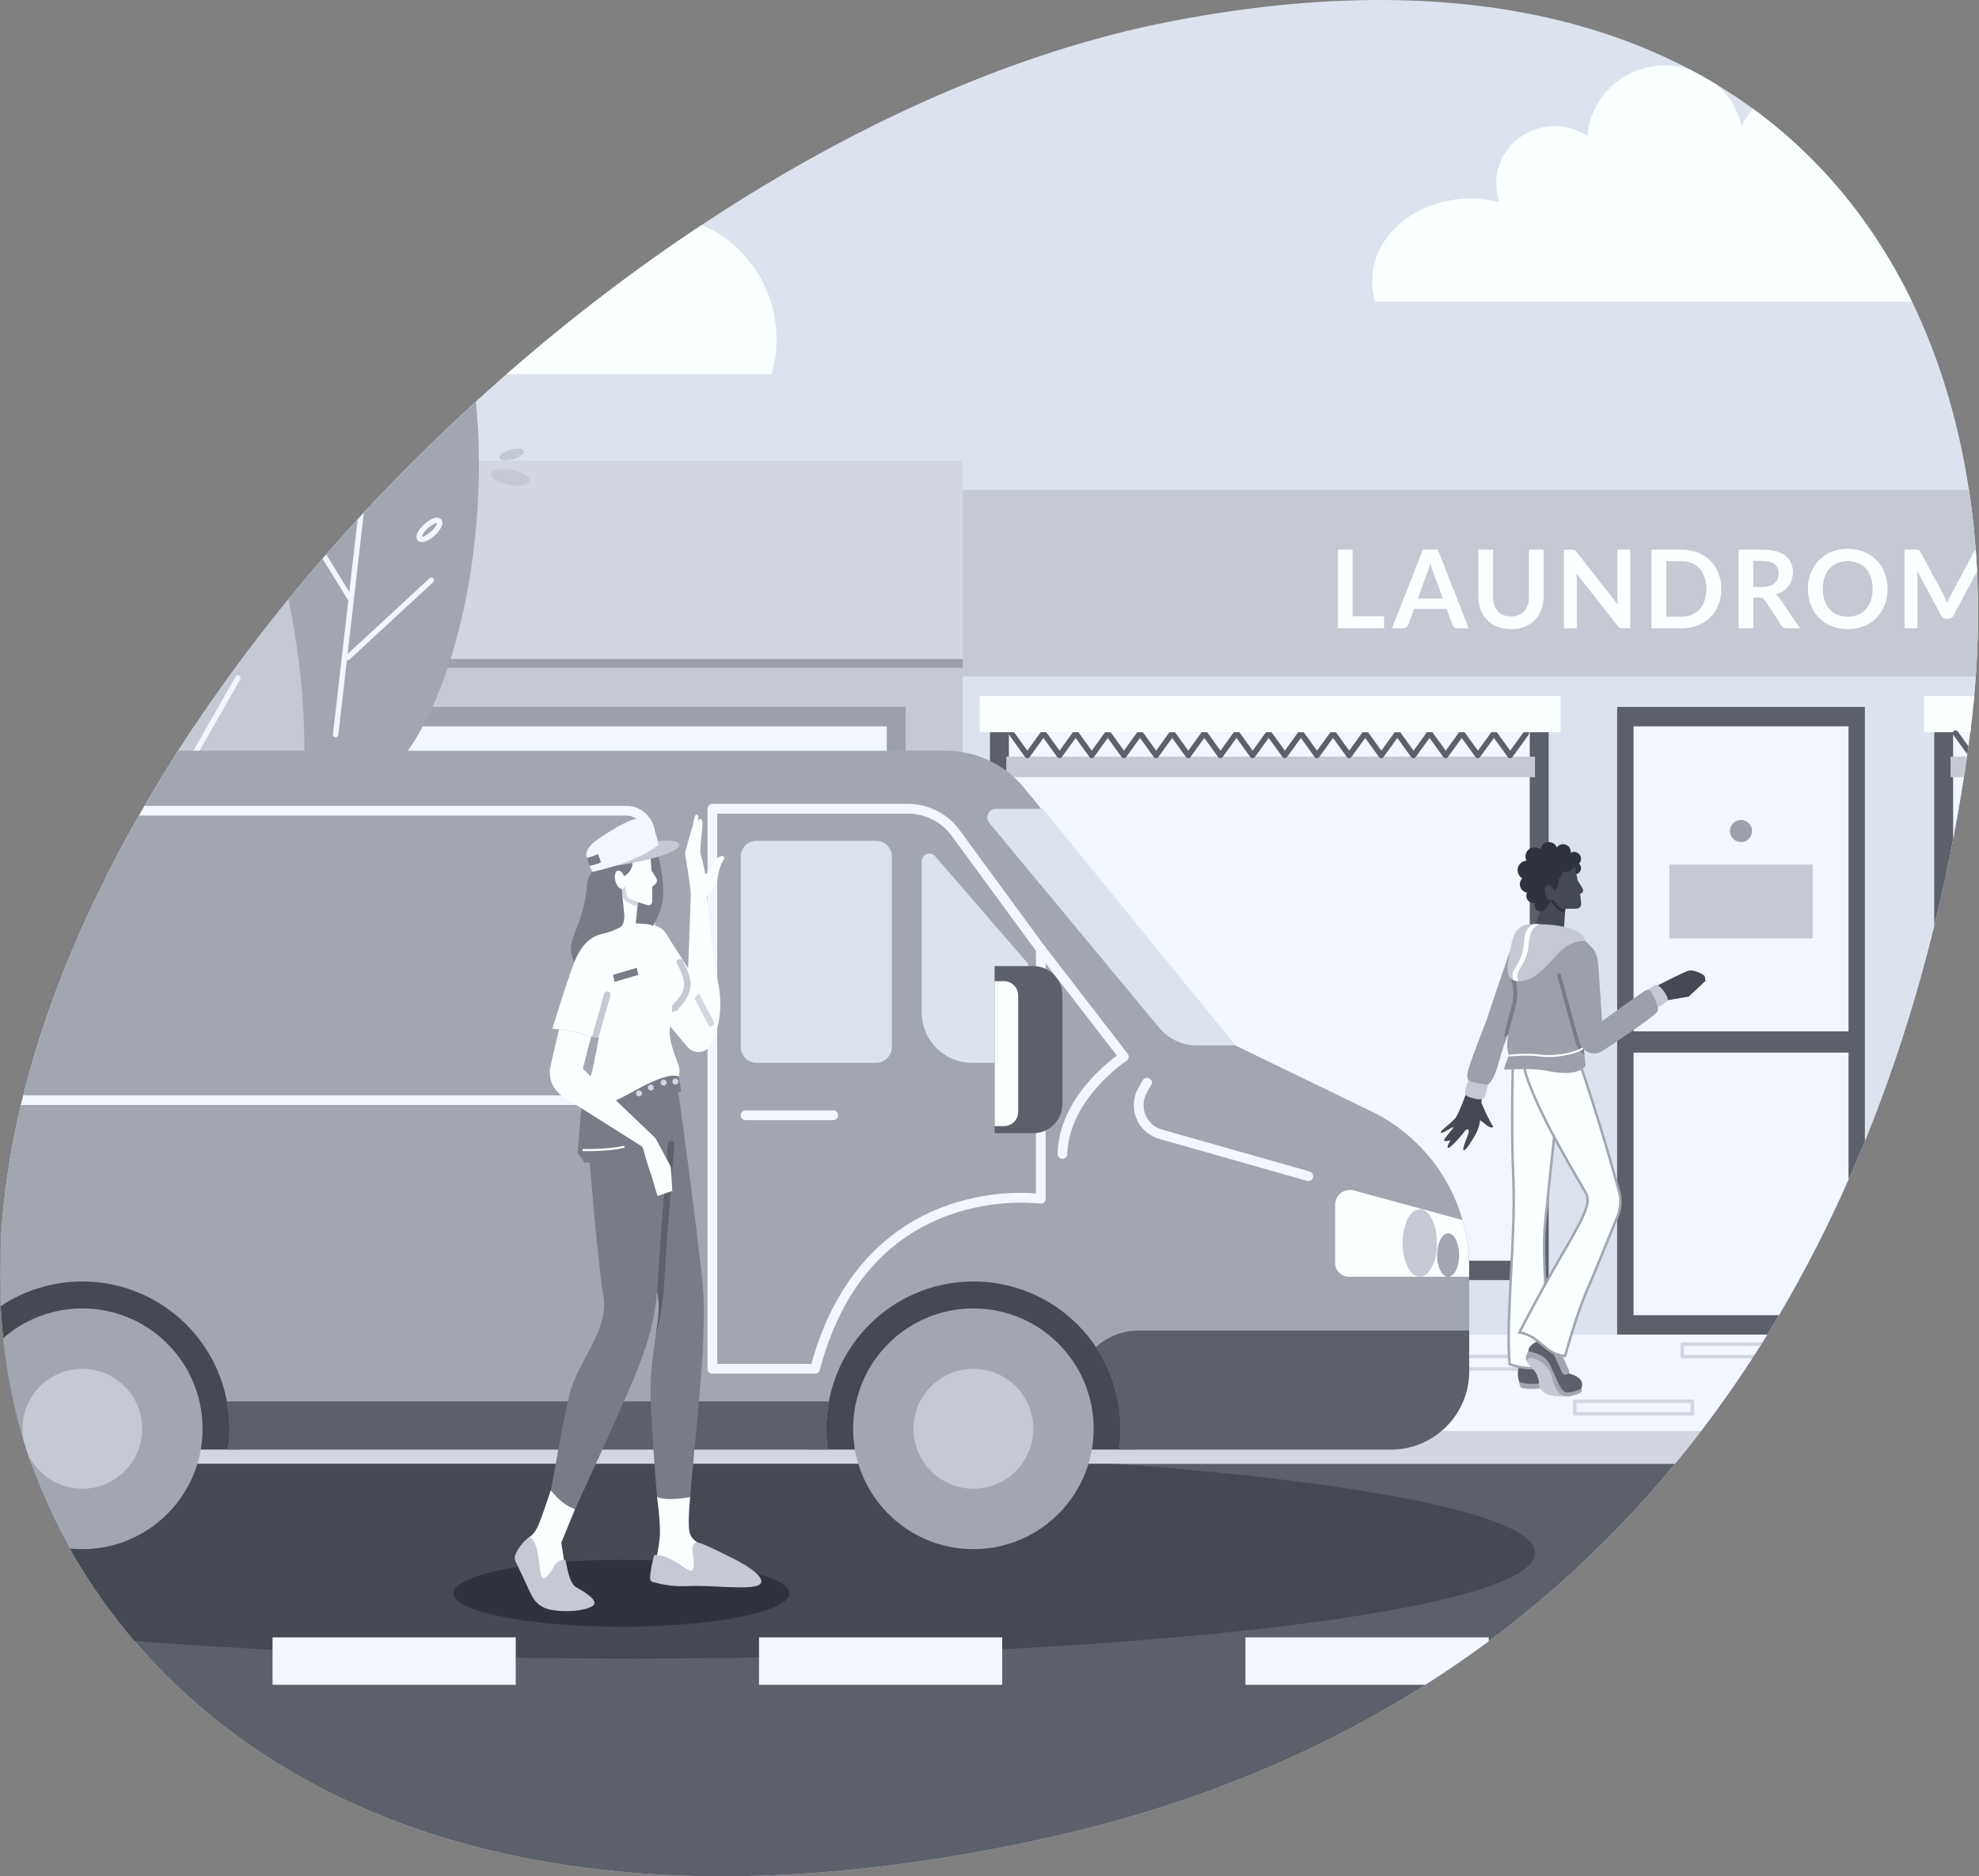 <svg width="270" height="256" viewBox="0 0 270 256" fill="none" xmlns="http://www.w3.org/2000/svg">
    <rect x="0" y="0" width="270" height="256" fill="#808080" stroke="none"/>
    <g clip-path="url(#clip0_905_11879)">
        <path d="M4.432 200.171C16.132 232.427 55.845 269.816 142.284 250.886C228.726 231.956 260.456 161.542 268.655 101.11C276.858 40.683 243.501 -13.339 159.659 2.933C75.817 19.205 -22.129 126.948 4.432 200.171Z"
              fill="#DCE3EF"/>
        <path d="M4.433 200.171C16.132 232.428 55.846 269.816 142.284 250.886C181.148 242.373 208.952 223.457 228.53 199.714H4.273C4.328 199.869 4.378 200.02 4.433 200.171Z"
              fill="#5B606A"/>
        <path d="M209.432 211.882C209.432 203.927 154.326 197.477 86.346 197.477C55.06 197.477 26.497 198.844 4.78 201.095C7.659 208.707 12.101 216.576 18.353 223.891C37.835 225.405 61.211 226.288 86.351 226.288C154.326 226.288 209.432 219.838 209.432 211.882Z"
              fill="#444953"/>
        <path d="M84.783 221.946C97.438 221.946 107.698 219.901 107.698 217.385C107.698 214.865 97.438 212.824 84.783 212.824C72.129 212.824 61.869 214.865 61.869 217.385C61.869 219.901 72.129 221.946 84.783 221.946Z"
              fill="#2E333D"/>
        <path d="M4.272 199.713H228.53C229.745 198.24 230.929 196.749 232.081 195.239H2.851C3.276 196.749 3.751 198.236 4.272 199.713Z"
              fill="#D1D6E0"/>
        <path d="M2.851 195.243H232.085C235.334 190.989 238.337 186.593 241.111 182.096H0.392C0.826 186.565 1.639 190.957 2.851 195.243Z"
              fill="#F1F6FF"/>
        <path d="M212.896 187.024H196.85C196.718 187.024 196.608 186.914 196.608 186.781V185.079C196.608 184.947 196.713 184.837 196.85 184.837H212.896C213.028 184.837 213.138 184.947 213.138 185.079V186.781C213.138 186.918 213.028 187.024 212.896 187.024ZM197.093 186.543H212.658V185.322H197.093V186.543Z"
              fill="#D1D6E0"/>
        <path d="M230.889 193.144H214.843C214.711 193.144 214.601 193.034 214.601 192.901V191.199C214.601 191.067 214.706 190.957 214.843 190.957H230.889C231.021 190.957 231.131 191.062 231.131 191.199V192.901C231.131 193.034 231.021 193.144 230.889 193.144ZM215.085 192.659H230.651V191.437H215.085V192.659Z"
              fill="#D1D6E0"/>
        <path d="M229.266 183.391V185.093C229.266 185.226 229.376 185.335 229.508 185.335H239.06C239.165 185.175 239.27 185.015 239.371 184.855H229.746V183.634H240.152C240.253 183.474 240.353 183.313 240.454 183.153H229.508C229.376 183.153 229.266 183.259 229.266 183.391Z"
              fill="#D1D6E0"/>
        <path d="M164.243 194.21H148.197C148.065 194.21 147.955 194.1 147.955 193.968V192.266C147.955 192.133 148.06 192.023 148.197 192.023H164.243C164.375 192.023 164.485 192.129 164.485 192.266V193.968C164.485 194.105 164.375 194.21 164.243 194.21ZM148.439 193.73H164.005V192.508H148.439V193.73Z"
              fill="#D1D6E0"/>
        <path d="M74.094 187.806H58.048C57.952 187.806 57.879 187.728 57.879 187.637V185.935C57.879 185.839 57.957 185.766 58.048 185.766H74.094C74.19 185.766 74.263 185.843 74.263 185.935V187.637C74.267 187.728 74.19 187.806 74.094 187.806ZM58.222 187.463H73.925V186.1H58.222V187.463Z"
              fill="#D1D6E0"/>
        <path d="M103.064 192.22H87.018C86.922 192.22 86.849 192.142 86.849 192.051V190.349C86.849 190.253 86.927 190.18 87.018 190.18H103.064C103.16 190.18 103.233 190.257 103.233 190.349V192.051C103.237 192.147 103.16 192.22 103.064 192.22ZM87.192 191.881H102.894V190.518H87.192V191.881Z"
              fill="#D1D6E0"/>
        <path d="M56.348 192.462H40.303C40.207 192.462 40.133 192.384 40.133 192.293V190.591C40.133 190.495 40.211 190.422 40.303 190.422H56.348C56.444 190.422 56.517 190.5 56.517 190.591V192.293C56.517 192.384 56.44 192.462 56.348 192.462ZM40.472 192.119H56.175V190.756H40.472V192.119Z"
              fill="#D1D6E0"/>
        <path d="M268.632 66.837H131.343V182.092H241.111C256.745 156.711 265.022 127.927 268.659 101.111C270.263 89.28 270.277 77.697 268.632 66.837Z"
              fill="#DCE3EF"/>
        <path d="M268.632 66.837H131.343V92.295H269.564C270.168 83.535 269.866 74.98 268.632 66.837Z"
              fill="#C4C9D3"/>
        <path d="M184.538 84.075H188.829V85.722H182.541V74.989H184.533V84.075H184.538Z" fill="#FAFFFF"/>
        <path d="M200.374 85.722H198.833C198.66 85.722 198.518 85.676 198.408 85.589C198.299 85.502 198.216 85.397 198.166 85.269L197.366 83.082H192.924L192.125 85.269C192.083 85.383 192.006 85.488 191.892 85.58C191.777 85.676 191.631 85.722 191.466 85.722H189.917L194.126 74.989H196.165L200.374 85.722ZM193.432 81.668H196.85L195.548 78.096C195.488 77.935 195.424 77.752 195.351 77.537C195.278 77.322 195.209 77.089 195.141 76.837C195.072 77.089 195.004 77.322 194.94 77.542C194.871 77.761 194.807 77.949 194.743 78.114L193.432 81.668Z"
              fill="#FAFFFF"/>
        <path d="M206.146 84.111C206.53 84.111 206.877 84.047 207.179 83.919C207.481 83.791 207.741 83.608 207.951 83.379C208.162 83.146 208.321 82.867 208.436 82.533C208.545 82.199 208.6 81.828 208.6 81.417V74.989H210.593V81.417C210.593 82.057 210.492 82.647 210.287 83.187C210.081 83.727 209.784 84.198 209.4 84.591C209.016 84.985 208.545 85.291 207.997 85.511C207.449 85.731 206.832 85.845 206.142 85.845C205.451 85.845 204.839 85.735 204.286 85.511C203.738 85.291 203.272 84.985 202.888 84.591C202.504 84.198 202.211 83.731 202.006 83.187C201.8 82.647 201.699 82.057 201.699 81.417V74.989H203.692V81.408C203.692 81.819 203.747 82.19 203.857 82.524C203.966 82.858 204.126 83.137 204.336 83.375C204.542 83.608 204.798 83.791 205.104 83.919C205.415 84.047 205.762 84.111 206.146 84.111Z"
              fill="#FAFFFF"/>
        <path d="M214.637 74.998C214.696 75.008 214.751 75.021 214.797 75.044C214.843 75.067 214.893 75.099 214.934 75.14C214.98 75.181 215.03 75.236 215.085 75.305L220.711 82.483C220.692 82.309 220.679 82.139 220.669 81.975C220.66 81.806 220.656 81.655 220.656 81.513V74.989H222.415V85.722H221.387C221.227 85.722 221.099 85.694 220.994 85.648C220.889 85.598 220.788 85.511 220.688 85.383L215.08 78.237C215.094 78.397 215.108 78.553 215.117 78.709C215.126 78.864 215.126 79.006 215.126 79.134V85.726H213.366V74.994H214.413C214.504 74.989 214.578 74.994 214.637 74.998Z"
              fill="#FAFFFF"/>
        <path d="M234.841 80.355C234.841 81.142 234.709 81.865 234.448 82.524C234.188 83.183 233.818 83.745 233.342 84.221C232.867 84.697 232.296 85.063 231.629 85.328C230.961 85.589 230.221 85.722 229.412 85.722H225.317V74.989H229.412C230.226 74.989 230.961 75.122 231.629 75.387C232.296 75.653 232.867 76.023 233.342 76.494C233.818 76.966 234.183 77.533 234.448 78.192C234.709 78.846 234.841 79.569 234.841 80.355ZM232.803 80.355C232.803 79.765 232.725 79.239 232.566 78.768C232.406 78.301 232.182 77.903 231.889 77.583C231.597 77.258 231.245 77.011 230.824 76.837C230.408 76.664 229.933 76.577 229.412 76.577H227.328V84.129H229.412C229.933 84.129 230.408 84.043 230.824 83.869C231.24 83.695 231.597 83.448 231.889 83.123C232.182 82.803 232.406 82.405 232.566 81.934C232.721 81.472 232.803 80.945 232.803 80.355Z"
              fill="#FAFFFF"/>
        <path d="M239.205 81.526V85.722H237.213V74.989H240.48C241.212 74.989 241.838 75.067 242.359 75.213C242.88 75.364 243.309 75.575 243.638 75.849C243.972 76.124 244.219 76.449 244.374 76.828C244.53 77.208 244.607 77.624 244.607 78.077C244.607 78.439 244.552 78.782 244.447 79.102C244.342 79.422 244.187 79.715 243.986 79.98C243.785 80.241 243.538 80.47 243.245 80.671C242.953 80.868 242.615 81.028 242.24 81.147C242.491 81.289 242.711 81.495 242.893 81.764L245.576 85.726H243.785C243.611 85.726 243.465 85.689 243.341 85.621C243.218 85.548 243.117 85.452 243.035 85.323L240.782 81.888C240.7 81.76 240.604 81.668 240.503 81.613C240.403 81.558 240.252 81.531 240.055 81.531H239.205V81.526ZM239.205 80.095H240.449C240.823 80.095 241.152 80.049 241.431 79.953C241.71 79.861 241.938 79.729 242.121 79.564C242.304 79.399 242.436 79.203 242.528 78.974C242.615 78.745 242.66 78.493 242.66 78.224C242.66 77.679 242.482 77.263 242.121 76.97C241.76 76.677 241.216 76.531 240.48 76.531H239.205V80.095Z"
              fill="#FAFFFF"/>
        <path d="M257.527 80.355C257.527 81.142 257.394 81.869 257.134 82.542C256.873 83.214 256.503 83.791 256.028 84.28C255.553 84.77 254.981 85.154 254.314 85.428C253.647 85.703 252.906 85.84 252.098 85.84C251.289 85.84 250.548 85.703 249.877 85.428C249.205 85.154 248.633 84.774 248.158 84.28C247.678 83.791 247.313 83.21 247.052 82.542C246.792 81.874 246.659 81.142 246.659 80.355C246.659 79.568 246.792 78.836 247.052 78.168C247.313 77.496 247.683 76.92 248.158 76.43C248.633 75.941 249.209 75.561 249.877 75.282C250.548 75.007 251.289 74.87 252.098 74.87C252.906 74.87 253.647 75.007 254.314 75.286C254.981 75.566 255.553 75.945 256.028 76.435C256.503 76.924 256.869 77.501 257.134 78.168C257.399 78.841 257.527 79.568 257.527 80.355ZM255.484 80.355C255.484 79.765 255.406 79.239 255.251 78.768C255.096 78.301 254.872 77.903 254.579 77.578C254.287 77.249 253.935 77.002 253.514 76.828C253.094 76.654 252.628 76.567 252.102 76.567C251.577 76.567 251.106 76.654 250.685 76.828C250.265 77.002 249.909 77.249 249.611 77.578C249.314 77.903 249.09 78.301 248.935 78.768C248.775 79.234 248.697 79.765 248.697 80.355C248.697 80.945 248.775 81.471 248.935 81.938C249.09 82.405 249.319 82.803 249.611 83.127C249.904 83.452 250.26 83.704 250.685 83.873C251.106 84.047 251.577 84.134 252.102 84.134C252.628 84.134 253.094 84.047 253.514 83.873C253.93 83.699 254.287 83.452 254.579 83.127C254.872 82.807 255.096 82.409 255.251 81.938C255.406 81.471 255.484 80.945 255.484 80.355Z"
              fill="#FAFFFF"/>
        <path d="M269.295 75.309L266.124 81.252C266.042 81.412 265.959 81.577 265.886 81.751C265.813 81.924 265.74 82.098 265.671 82.277C265.603 82.103 265.534 81.934 265.461 81.764C265.388 81.595 265.31 81.43 265.228 81.27L262.025 75.309C261.983 75.236 261.942 75.177 261.901 75.131C261.855 75.085 261.805 75.053 261.755 75.035C261.705 75.017 261.645 75.003 261.581 74.998C261.517 74.994 261.44 74.989 261.353 74.989H259.845V85.722H261.604V78.791C261.604 78.658 261.599 78.512 261.595 78.356C261.586 78.201 261.572 78.041 261.554 77.876L264.84 83.983C264.913 84.12 265.009 84.226 265.128 84.303C265.246 84.381 265.384 84.418 265.543 84.418H265.818C265.978 84.418 266.115 84.381 266.234 84.303C266.352 84.226 266.448 84.12 266.521 83.983L269.734 77.949C269.688 76.975 269.629 76.005 269.556 75.035C269.506 75.053 269.465 75.085 269.423 75.126C269.378 75.177 269.337 75.236 269.295 75.309Z"
              fill="#FAFFFF"/>
        <path d="M220.633 96.453V182.091H241.112C246.34 173.605 250.745 164.74 254.429 155.691V96.453H220.633Z"
              fill="#5B606A"/>
        <path d="M222.868 99.098V179.448H242.711C246.262 173.436 249.411 167.247 252.199 160.952V99.098H222.868Z"
              fill="#F1F6FF"/>
        <path d="M252.733 140.714H221.917V143.619H252.733V140.714Z" fill="#5B606A"/>
        <path d="M247.299 117.968H227.758V128.028H247.299V117.968Z" fill="#C4C9D3"/>
        <path d="M237.528 114.894C238.359 114.894 239.036 114.217 239.036 113.385C239.036 112.552 238.359 111.875 237.528 111.875C236.696 111.875 236.02 112.552 236.02 113.385C236.02 114.222 236.696 114.894 237.528 114.894Z"
              fill="#9BA0AA"/>
        <path d="M211.287 96.453H135.063V174.653H211.287V96.453Z" fill="#5B606A"/>
        <path d="M131.343 66.837H52.582C19.248 101.6 -3.269 144.671 0.392 182.092H131.343V66.837Z"
              fill="#C4C9D3"/>
        <path d="M208.71 99.098H137.645V172.009H208.71V99.098Z" fill="#F1F6FF"/>
        <path d="M202.188 149.639C202.188 149.639 202.087 150.988 202.028 152.091C201.969 153.193 201.667 154.145 201.329 154.749C200.986 155.353 200.017 157.022 199.697 156.935C199.377 156.849 200.419 154.703 200.401 154.328C200.387 153.953 200.022 154.04 199.798 154.392C199.578 154.744 198.006 156.519 197.654 156.611C197.303 156.698 197.609 156.007 197.906 155.568C197.906 155.568 197.156 155.801 197.024 155.627C196.891 155.449 198.258 154.026 198.285 153.806C198.313 153.587 196.905 154.703 196.585 154.538C196.261 154.378 198.285 153.116 198.742 152.278C199.195 151.441 199.976 149.337 199.976 149.337L202.188 149.639Z"
              fill="#444953"/>
        <path d="M202.129 150.489C202.129 150.489 202.659 151.766 202.924 152.278C203.189 152.79 203.395 153.22 203.642 153.582C203.888 153.939 203.285 153.902 202.883 153.582C202.481 153.266 201.896 152.735 201.745 152.735C201.603 152.735 202.129 150.489 202.129 150.489Z"
              fill="#444953"/>
        <path d="M203.043 147.764C203.043 147.764 202.846 148.962 202.563 149.671C202.279 150.38 200.346 149.735 199.972 149.438C199.597 149.141 200.534 146.936 200.534 146.936L203.043 147.764Z"
              fill="#C4C9D3"/>
        <path d="M207.284 188.56C207.284 188.56 207.238 188.867 207.466 189.251C207.69 189.631 210.108 189.516 210.597 189.338L210.51 188.35H207.558L207.284 188.56Z"
              fill="#A1A6B0"/>
        <path d="M207.284 186.269C207.284 186.269 206.813 187.339 207.284 188.56C207.284 188.56 208.499 189.013 210.117 188.734V186.342L207.284 186.269Z"
              fill="#5B606A"/>
        <path d="M209.007 186.675C207.567 186.675 206.301 186.245 205.954 186.117C205.689 182.855 205.918 178.413 206.164 173.715C206.397 169.237 206.64 164.602 206.466 160.618C206.137 153.102 206.416 145.041 206.461 143.879L212.649 143.097V149.542C212.636 149.643 211.351 161.395 210.785 167.091C210.245 172.526 211.662 184.694 211.817 185.966C211.036 186.437 210.09 186.675 209.007 186.675Z"
              fill="#FAFFFF"/>
        <path d="M212.48 143.284V149.524C212.42 150.055 211.173 161.487 210.62 167.072C210.085 172.466 211.424 184.086 211.634 185.874C210.898 186.295 210.016 186.51 209.006 186.51C207.709 186.51 206.552 186.153 206.109 185.998C205.858 182.754 206.086 178.367 206.328 173.724C206.561 169.241 206.804 164.602 206.63 160.613C206.315 153.357 206.561 145.594 206.621 144.03L212.48 143.284ZM212.813 142.904L206.296 143.728C206.296 143.728 205.94 152.443 206.296 160.627C206.653 168.811 205.245 179.854 205.794 186.236C205.794 186.236 207.265 186.844 209.006 186.844C209.989 186.844 211.054 186.652 211.995 186.048C211.995 186.048 210.382 172.859 210.953 167.104C211.525 161.349 212.818 149.542 212.818 149.542V142.904H212.813Z"
              fill="#A1A6B0"/>
        <path d="M213.961 190.541C213.961 190.541 215.734 190.248 215.78 189.823C215.825 189.398 215.601 189.439 215.601 189.439L212.96 188.057L210.922 184.59L208.5 184.411C208.5 184.411 207.933 185.079 208.312 185.72C208.691 186.36 210.09 186.753 210.09 186.753L211.685 190.038L212.814 190.404L213.961 190.541Z"
              fill="#A1A6B0"/>
        <path d="M209.897 188.235C209.897 188.235 209.728 187.412 209.244 186.927C208.755 186.442 207.804 185.559 208.668 185.312C209.532 185.06 211.351 186.309 211.689 187.764C212.027 189.219 212.658 190.641 213.965 190.541C213.965 190.541 211.561 190.66 210.679 190.028C209.792 189.397 210.048 188.729 209.897 188.235Z"
              fill="#C4C9D3"/>
        <path d="M215.729 189.494C215.729 189.494 216.09 188.721 215.574 188.176C215.062 187.632 214.033 187.385 214.033 187.385L211.986 183.272L209.797 183.007C209.797 183.007 208.522 183.446 208.504 184.416C208.504 184.416 210.615 184.521 211.424 186.118C212.233 187.719 212.877 189.846 213.668 189.965C214.458 190.088 215.729 189.494 215.729 189.494Z"
              fill="#5B606A"/>
        <path d="M211.918 184.631L213.124 187.307C213.225 187.531 213.49 187.632 213.714 187.531L214.034 187.385C214.034 187.385 214.166 187.211 214.057 186.959C213.952 186.703 213.006 184.631 213.006 184.631H211.918Z"
              fill="#A1A6B0"/>
        <path d="M213.531 185.01C213.202 184.996 212.16 184.891 211.091 184.04C210.894 183.88 210.702 183.725 210.515 183.574C209.482 182.723 208.582 181.986 207.298 181.812C207.805 180.815 210.003 176.552 212.727 171.862C215.839 166.505 217.128 164.291 216.397 162.864C216.292 162.654 216.013 162.173 215.588 161.45C213.444 157.772 207.796 148.088 207.7 144.117L214.985 143.417C215.387 144.588 218.513 153.738 220.88 162.58C221.182 163.701 221.104 164.913 220.67 165.989C219.536 168.784 217.48 173.816 216.474 176.144C215.195 179.104 213.769 184.155 213.531 185.01Z"
              fill="#FAFFFF"/>
        <path d="M214.875 143.596C215.419 145.183 218.43 154.049 220.724 162.622C221.017 163.711 220.944 164.882 220.519 165.92C219.385 168.715 217.329 173.752 216.323 176.072C215.09 178.912 213.728 183.679 213.403 184.828C212.996 184.791 212.105 184.631 211.191 183.899C210.995 183.743 210.803 183.583 210.62 183.432C209.628 182.618 208.76 181.9 207.554 181.671C208.212 180.385 210.309 176.346 212.873 171.931C216.017 166.52 217.32 164.278 216.547 162.768C216.438 162.553 216.159 162.073 215.734 161.346C213.627 157.727 208.111 148.267 207.878 144.255L214.875 143.596ZM215.103 143.234L207.535 143.957C207.476 148.596 215.574 161.611 216.25 162.928C216.927 164.251 215.72 166.364 212.581 171.767C209.441 177.169 207.037 181.945 207.037 181.945C208.637 182.064 209.619 183.075 210.986 184.164C212.178 185.116 213.33 185.175 213.6 185.175C213.636 185.175 213.659 185.175 213.659 185.175C213.659 185.175 215.222 179.457 216.634 176.209C217.649 173.867 219.742 168.729 220.834 166.048C221.287 164.932 221.364 163.697 221.053 162.535C218.494 153.001 215.103 143.234 215.103 143.234Z"
              fill="#A1A6B0"/>
        <path d="M224.865 135.315L226.058 134.501C226.058 134.501 229.755 132.584 230.44 132.424C231.126 132.269 232.415 132.955 232.533 133.129C232.652 133.302 232.671 133.856 232.671 133.856L230.381 135.979L226.684 136.61L225.61 137.319L224.865 135.315Z"
              fill="#444953"/>
        <path d="M213.632 122.744L213.285 128.151L208.97 127.497L210.798 122.744H213.632Z" fill="#444953"/>
        <path d="M213.325 123.984C213.073 123.97 212.836 123.856 212.671 123.664L211.899 122.749V122.744H211.501L211.488 122.877L211.597 123.005L212.37 123.92C212.603 124.194 212.945 124.364 213.306 124.382C213.375 124.386 213.448 124.386 213.526 124.391L213.549 123.993C213.471 123.993 213.398 123.988 213.325 123.984Z"
              fill="#2E333D"/>
        <path d="M214.889 119.273C215.341 119.273 215.702 118.907 215.702 118.454C215.702 118.001 215.337 117.635 214.889 117.635C214.436 117.635 214.071 118.001 214.071 118.454C214.071 118.907 214.436 119.273 214.889 119.273Z"
              fill="#2E333D"/>
        <path d="M214.756 118.123C215.282 118.123 215.702 117.698 215.702 117.176C215.702 116.65 215.277 116.229 214.756 116.229C214.235 116.229 213.81 116.655 213.81 117.176C213.81 117.703 214.235 118.123 214.756 118.123Z"
              fill="#2E333D"/>
        <path d="M213.253 117.282C213.833 117.282 214.304 116.811 214.304 116.23C214.304 115.649 213.833 115.178 213.253 115.178C212.672 115.178 212.202 115.649 212.202 116.23C212.202 116.811 212.672 117.282 213.253 117.282Z"
              fill="#2E333D"/>
        <path d="M211.328 117.209C211.968 117.209 212.484 116.692 212.484 116.052C212.484 115.411 211.968 114.895 211.328 114.895C210.688 114.895 210.172 115.411 210.172 116.052C210.176 116.688 210.693 117.209 211.328 117.209Z"
              fill="#2E333D"/>
        <path d="M209.368 118.11C210.058 118.11 210.615 117.552 210.615 116.861C210.615 116.17 210.058 115.612 209.368 115.612C208.677 115.612 208.12 116.17 208.12 116.861C208.12 117.552 208.677 118.11 209.368 118.11Z"
              fill="#2E333D"/>
        <path d="M208.362 120.036C209.084 120.036 209.669 119.45 209.669 118.727C209.669 118.004 209.084 117.419 208.362 117.419C207.64 117.419 207.055 118.004 207.055 118.727C207.055 119.45 207.64 120.036 208.362 120.036Z"
              fill="#2E333D"/>
        <path d="M208.513 121.802C209.153 121.802 209.669 121.285 209.669 120.645C209.669 120.004 209.153 119.487 208.513 119.487C207.873 119.487 207.357 120.004 207.357 120.645C207.361 121.285 207.878 121.802 208.513 121.802Z"
              fill="#2E333D"/>
        <path d="M209.244 123.224C209.797 123.224 210.249 122.776 210.249 122.222C210.249 121.669 209.801 121.216 209.244 121.216C208.691 121.216 208.239 121.664 208.239 122.222C208.239 122.78 208.691 123.224 209.244 123.224Z"
              fill="#2E333D"/>
        <path d="M210.177 124.364C210.624 124.364 210.985 124.002 210.985 123.554C210.985 123.106 210.624 122.744 210.177 122.744C209.729 122.744 209.368 123.106 209.368 123.554C209.368 124.002 209.729 124.364 210.177 124.364Z"
              fill="#2E333D"/>
        <path d="M206.634 133.366C206.634 133.366 207.237 134.816 206.908 136.674C206.575 138.536 205.007 142.342 205.889 143.925C205.889 143.925 205.099 145.841 205.231 145.924C205.364 146.002 208.823 145.658 210.848 146.07C212.872 146.482 215.349 146.734 216.341 145.379L214.289 127.886L207.393 128.572L206.634 133.366Z"
              fill="#9BA0AA"/>
        <path d="M212.612 132.84C212.489 132.891 212.425 133.028 212.457 133.156L214.993 142.346C215.176 143.001 215.601 143.54 216.159 143.879L216.077 143.156C215.816 142.909 215.61 142.589 215.505 142.205L212.969 133.014C212.928 132.859 212.759 132.776 212.612 132.84Z"
              fill="#777C86"/>
        <path d="M211.319 144.222C210.958 144.222 210.611 144.204 210.282 144.158C208.23 143.888 205.945 144.154 205.922 144.158L205.89 143.898C205.913 143.893 208.225 143.623 210.314 143.898C212.325 144.163 215.291 143.504 215.953 142.841L216.141 143.028C215.538 143.637 213.28 144.222 211.319 144.222Z"
              fill="#FAFFFF"/>
        <path d="M206.79 127.516C206.79 127.516 203.563 136.816 203.111 138.266C202.658 139.716 202.635 141.135 203.755 141.514C204.911 141.908 205.944 141.436 206.355 140.046C206.648 139.062 210.03 129.908 210.03 129.908L206.79 127.516Z"
              fill="#9BA0AA"/>
        <path d="M206.809 138.349C206.809 138.349 206.507 139.364 205.703 141.299C204.898 143.234 204.802 143.889 204.345 145.435C203.893 146.981 203.244 147.928 203.002 147.965C202.759 147.997 201.206 147.791 200.511 147.471C199.816 147.146 200.383 145.915 200.52 145.32C200.662 144.726 202.97 138.774 202.97 138.774L206.809 138.349Z"
              fill="#9BA0AA"/>
        <path d="M206.113 133.284L206.091 133.431L206.15 133.568C206.155 133.582 206.689 134.908 206.392 136.578C206.305 137.063 206.123 137.722 205.926 138.417C205.643 139.433 205.337 140.517 205.19 141.514C205.414 141.423 205.62 141.281 205.798 141.089C206.1 139.506 206.717 137.758 206.909 136.674C207.242 134.812 206.634 133.367 206.634 133.367L206.113 133.284Z"
              fill="#777C86"/>
        <path d="M224.137 135.571C224.137 135.571 225.065 134.789 225.741 134.432C226.418 134.076 227.464 135.828 227.556 136.299C227.647 136.77 225.504 137.836 225.504 137.836L224.137 135.571Z"
              fill="#C4C9D3"/>
        <path d="M210.852 123.997L211.634 122.867L214.952 118.727L214.559 116.984L211.52 116.051L209.783 116.641L208.019 119.056L208.791 121.6L209.975 123.421L210.852 123.997Z"
              fill="#2E333D"/>
        <path d="M214.81 118.124C214.81 118.124 215.537 121.043 215.729 123.28C215.761 123.646 215.477 123.961 215.112 123.975C214.586 123.993 213.85 124.012 213.329 123.984C213.078 123.97 212.84 123.856 212.676 123.664L211.904 122.749L212.036 121.491C212.036 121.491 212.863 120.965 212.616 119.84C212.616 119.84 213.197 119.634 213.124 118.938C213.119 118.934 214.49 119.272 214.81 118.124Z"
              fill="#444953"/>
        <path d="M215.249 120.137L215.925 121.225C216.058 121.436 215.999 121.71 215.793 121.848L215.245 122.218V120.137H215.249Z"
              fill="#444953"/>
        <path d="M211.749 122.845C212.091 122.745 212.228 122.191 212.059 121.61C211.886 121.029 211.47 120.645 211.127 120.745C210.784 120.846 210.647 121.4 210.816 121.981C210.99 122.562 211.406 122.946 211.749 122.845Z"
              fill="#444953"/>
        <path d="M216.337 128.435C216.337 128.435 216.894 128.97 217.296 129.409C217.698 129.848 217.963 130.589 218.059 131.687C218.155 132.785 218.571 139.322 218.571 139.322C218.571 139.322 223.987 135.425 224.476 135.132C224.965 134.839 225.298 135.32 225.298 135.32C225.298 135.32 226.318 137.191 226.199 137.895C226.121 138.376 221.556 141.459 218.64 143.385C217.465 144.158 215.88 143.563 215.505 142.209L211.977 129.409L215.244 127.886L216.337 128.435Z"
              fill="#9BA0AA"/>
        <path d="M216.337 128.436C216.337 128.436 214.519 127.983 212.503 130.197C210.488 132.411 209.158 133.802 207.398 133.857C205.639 133.916 205.461 132.8 205.913 130.275C206.366 127.749 206.685 126.125 208.961 126.084C211.233 126.048 215.986 126.299 216.337 128.436Z"
              fill="#C4C9D3"/>
        <path d="M210.035 126.088C208.801 126.61 208.664 127.781 208.517 129.217C208.371 130.654 207.608 131.775 207.215 132.433C206.822 133.092 207.16 133.856 207.16 133.856C207.16 133.856 206.712 133.847 206.493 133.737C206.493 133.737 206.155 133.033 206.552 132.374C206.95 131.711 207.709 130.599 207.859 129.158C208.006 127.717 208.019 126.601 209.253 126.079L210.035 126.088Z"
              fill="#FAFFFF"/>
        <path d="M209.431 103.233H137.284V106.029H209.427V103.233H209.431Z" fill="#C4C9D3"/>
        <path d="M206.018 103.453C205.894 103.453 205.78 103.394 205.711 103.298L203.819 100.681L201.927 103.298C201.854 103.394 201.74 103.453 201.621 103.453C201.498 103.453 201.384 103.394 201.315 103.298L199.428 100.686L197.54 103.298C197.398 103.494 197.069 103.494 196.923 103.298L195.036 100.681L193.148 103.293C193.007 103.49 192.678 103.49 192.531 103.293L190.644 100.681L188.756 103.293C188.683 103.394 188.569 103.449 188.45 103.449C188.327 103.449 188.213 103.389 188.144 103.293L186.257 100.681L184.369 103.293C184.296 103.394 184.182 103.449 184.063 103.449C183.94 103.449 183.825 103.389 183.757 103.293L181.869 100.681L179.982 103.293C179.84 103.49 179.511 103.49 179.37 103.293L177.482 100.681L175.595 103.293C175.453 103.49 175.124 103.49 174.978 103.293L173.09 100.681L171.203 103.293C171.061 103.49 170.732 103.49 170.586 103.293L168.699 100.681L166.811 103.293C166.669 103.49 166.34 103.49 166.194 103.293L164.307 100.681L162.419 103.293C162.346 103.394 162.232 103.449 162.113 103.449C161.99 103.449 161.875 103.389 161.807 103.293L159.919 100.681L158.032 103.293C157.959 103.394 157.845 103.449 157.726 103.449C157.602 103.449 157.488 103.389 157.42 103.293L155.532 100.681L153.645 103.293C153.503 103.49 153.174 103.49 153.028 103.293L151.14 100.681L149.253 103.293C149.18 103.394 149.066 103.449 148.947 103.449C148.823 103.449 148.709 103.389 148.641 103.293L146.753 100.681L144.866 103.293C144.724 103.49 144.395 103.49 144.249 103.293L142.361 100.681L140.474 103.293C140.401 103.394 140.286 103.449 140.168 103.449C140.044 103.449 139.93 103.389 139.861 103.293L137.668 100.251C137.544 100.082 137.586 99.844 137.755 99.72C137.924 99.597 138.161 99.633 138.285 99.807L140.168 102.419L142.055 99.807C142.197 99.611 142.526 99.611 142.672 99.807L144.559 102.419L146.447 99.807C146.589 99.611 146.918 99.611 147.064 99.807L148.951 102.419L150.839 99.807C150.98 99.611 151.309 99.611 151.456 99.807L153.343 102.419L155.231 99.807C155.372 99.611 155.701 99.611 155.847 99.807L157.735 102.419L159.622 99.807C159.695 99.707 159.81 99.652 159.929 99.652C160.052 99.652 160.166 99.711 160.235 99.807L162.122 102.419L164.01 99.807C164.151 99.611 164.48 99.611 164.627 99.807L166.514 102.419L168.401 99.807C168.543 99.611 168.872 99.611 169.018 99.807L170.906 102.419L172.793 99.807C172.935 99.611 173.264 99.611 173.41 99.807L175.298 102.419L177.185 99.807C177.327 99.611 177.656 99.611 177.802 99.807L179.689 102.419L181.577 99.807C181.65 99.707 181.764 99.652 181.883 99.652C182.007 99.652 182.121 99.711 182.189 99.807L184.077 102.419L185.964 99.807C186.037 99.707 186.152 99.652 186.27 99.652C186.394 99.652 186.508 99.711 186.577 99.807L188.464 102.419L190.351 99.807C190.493 99.611 190.822 99.611 190.968 99.807L192.856 102.419L194.743 99.807C194.885 99.611 195.214 99.611 195.36 99.807L197.248 102.419L199.135 99.807C199.277 99.611 199.606 99.611 199.752 99.807L201.639 102.419L203.531 99.807C203.673 99.611 204.002 99.611 204.148 99.807L206.04 102.419L207.932 99.807C208.056 99.638 208.293 99.597 208.463 99.72C208.632 99.844 208.673 100.082 208.549 100.251L206.351 103.293C206.255 103.394 206.141 103.453 206.018 103.453Z"
              fill="#5B606A"/>
        <path d="M212.905 94.967H133.66V99.907H212.905V94.967Z" fill="#FAFFFF"/>
        <path d="M269.208 96.453H263.893V126.312C265.977 117.831 267.54 109.377 268.66 101.11C268.87 99.555 269.053 97.999 269.208 96.453Z"
              fill="#5B606A"/>
        <path d="M268.916 99.098H266.471V114.501C267.335 109.999 268.061 105.53 268.66 101.111C268.752 100.438 268.834 99.77 268.916 99.098Z"
              fill="#F1F6FF"/>
        <path d="M262.485 94.967V99.907H268.819C269.029 98.256 269.207 96.609 269.354 94.967H262.485Z"
              fill="#FAFFFF"/>
        <path d="M267.11 99.812C266.987 99.642 266.749 99.601 266.58 99.725C266.411 99.848 266.37 100.086 266.493 100.256L268.404 102.909C268.454 102.547 268.504 102.186 268.555 101.82L267.11 99.812Z"
              fill="#5B606A"/>
        <path d="M266.114 103.233V106.029H267.942C268.088 105.095 268.225 104.162 268.362 103.233H266.114Z"
              fill="#C4C9D3"/>
        <path d="M123.565 174.653V96.453H28.306C22.544 104.802 17.494 113.366 13.312 122.003V174.653H123.565Z"
              fill="#9BA0AA"/>
        <path d="M131.342 62.88H56.457C47.916 71.412 40.014 80.502 32.995 89.925H131.342V62.88Z"
              fill="#D1D6E0"/>
        <path d="M131.342 89.921H32.995C32.702 90.314 32.405 90.712 32.113 91.106H131.342V89.921Z"
              fill="#9BA0AA"/>
        <path d="M120.987 172.009V99.098H26.511C22.599 104.949 19.043 110.896 15.894 116.893V172.009H120.987Z"
              fill="#F1F6FF"/>
        <path d="M78.683 51.045H105.253C105.696 49.526 105.938 47.925 105.938 46.264C105.938 39.297 101.761 33.313 95.775 30.674C86.566 36.772 77.618 43.62 69.127 51.045H72.595H78.683Z"
              fill="#FAFFFF"/>
        <path d="M47.528 108.421C56.394 107.387 64.328 89.024 65.251 67.4C65.443 62.949 65.32 58.712 64.927 54.792C53.575 65.154 43.132 76.531 34.092 88.462C36.181 100.983 41.245 109.153 47.528 108.421Z"
              fill="#A1A6B0"/>
        <path d="M45.751 100.584C45.765 100.584 45.778 100.589 45.792 100.589C45.975 100.589 46.135 100.452 46.158 100.264L49.64 69.952C49.357 70.259 49.078 70.561 48.794 70.867L45.426 100.177C45.408 100.383 45.55 100.561 45.751 100.584Z"
              fill="#F1F6FF"/>
        <path d="M57.55 73.965C57.459 73.965 57.372 73.951 57.29 73.928C57.075 73.86 56.92 73.704 56.856 73.489C56.669 72.858 57.363 71.906 58.149 71.289C58.816 70.767 59.465 70.534 59.89 70.666C60.105 70.735 60.261 70.891 60.325 71.106C60.512 71.737 59.817 72.688 59.031 73.302C58.487 73.731 57.957 73.965 57.55 73.965ZM57.555 73.233C57.692 73.233 58.062 73.132 58.579 72.73C59.292 72.171 59.607 71.568 59.625 71.362C59.493 71.339 59.118 71.462 58.602 71.865C57.884 72.423 57.569 73.027 57.555 73.233Z"
              fill="#F1F6FF"/>
        <path d="M72.27 65.633C72.38 65.071 71.283 64.385 69.83 64.11C68.372 63.831 67.106 64.064 67.001 64.632C66.891 65.194 67.988 65.876 69.441 66.155C70.894 66.429 72.16 66.196 72.27 65.633Z"
              fill="#C4C9D3"/>
        <path d="M69.99 62.655C70.913 62.381 71.576 61.868 71.466 61.507C71.361 61.15 70.525 61.081 69.602 61.361C68.678 61.635 68.016 62.147 68.125 62.509C68.235 62.866 69.067 62.93 69.99 62.655Z"
              fill="#C4C9D3"/>
        <path d="M47.907 82.227C47.971 82.227 48.04 82.209 48.099 82.172C48.273 82.067 48.323 81.838 48.218 81.669L44.512 75.662C44.343 75.854 44.174 76.046 44.009 76.243L47.592 82.053C47.661 82.163 47.784 82.227 47.907 82.227Z"
              fill="#F1F6FF"/>
        <path d="M47.441 90.085C47.341 90.085 47.245 90.044 47.172 89.967C47.035 89.816 47.044 89.587 47.19 89.45L58.601 78.896C58.752 78.759 58.981 78.768 59.118 78.919C59.255 79.065 59.246 79.298 59.095 79.436L47.683 89.989C47.619 90.053 47.528 90.085 47.441 90.085Z"
              fill="#F1F6FF"/>
        <path d="M32.094 128.742C41.084 124.693 43.967 104.455 39.365 81.755C29.526 93.809 21.08 106.545 14.559 119.473C20.399 127.383 26.779 131.139 32.094 128.742Z"
              fill="#C4C9D3"/>
        <path d="M24.198 107.382C24.134 107.382 24.075 107.368 24.015 107.331C23.841 107.231 23.778 107.007 23.878 106.833L32.145 92.308C32.246 92.13 32.47 92.07 32.644 92.171C32.817 92.272 32.881 92.496 32.781 92.669L24.513 107.194C24.449 107.318 24.326 107.382 24.198 107.382Z"
              fill="#F1F6FF"/>
        <path d="M239.142 14.823C238.543 15.573 238.022 16.392 237.597 17.261C237.126 14.997 235.901 13.002 234.197 11.529C233.013 10.811 231.797 10.129 230.554 9.47C229.494 9.123 228.361 8.931 227.182 8.931C221.579 8.931 216.99 13.181 216.579 18.57C215.304 17.714 213.759 17.215 212.096 17.215C207.7 17.215 204.13 20.71 204.13 25.02C204.13 25.921 204.286 26.781 204.574 27.586C203.326 27.266 202.005 27.092 200.634 27.092C193.217 27.092 187.207 32.138 187.207 38.36C187.207 39.325 187.354 40.258 187.623 41.155H200.634H213.645H246.641H260.858C255.818 30.734 248.606 21.726 239.142 14.823Z"
              fill="#FAFFFF"/>
        <path d="M32.917 169.594H0.108C-0.372 179.329 0.716 188.798 3.618 197.778H32.917V169.594Z"
              fill="#444953"/>
        <path d="M155.139 169.594H110.471V197.778H155.139V169.594Z" fill="#444953"/>
        <path d="M187.093 151.629L168.515 142.63L139.706 107.483C137.083 104.285 133.171 102.433 129.035 102.433H24.325C8.339 127.346 -1.098 153.848 0.109 178.208C3.294 176.085 7.119 174.845 11.232 174.845C22.324 174.845 31.313 183.844 31.313 194.947C31.313 195.907 31.24 196.854 31.112 197.783H112.934C112.802 196.854 112.733 195.912 112.733 194.947C112.733 183.844 121.723 174.845 132.814 174.845C143.906 174.845 152.895 183.844 152.895 194.947C152.895 195.907 152.822 196.854 152.694 197.783H189.766C195.666 197.783 200.451 192.993 200.451 187.087V172.938C200.437 163.857 195.25 155.581 187.093 151.629Z"
              fill="#A1A6B0"/>
        <path d="M132.801 211.365C141.864 211.365 149.212 204.013 149.212 194.942C149.212 185.87 141.864 178.519 132.801 178.519C123.739 178.519 116.395 185.87 116.395 194.942C116.395 204.013 123.739 211.365 132.801 211.365Z"
              fill="#A1A6B0"/>
        <path d="M132.801 203.122C137.316 203.122 140.977 199.457 140.977 194.937C140.977 190.418 137.316 186.758 132.801 186.758C128.286 186.758 124.63 190.422 124.63 194.937C124.63 199.462 128.29 203.122 132.801 203.122Z"
              fill="#C4C9D3"/>
        <path d="M27.639 194.942C27.639 185.87 20.291 178.519 11.233 178.519C7.101 178.519 3.326 180.051 0.443 182.576C1.069 188.61 2.38 194.493 4.437 200.171C5.767 203.839 7.462 207.572 9.542 211.283C10.099 211.337 10.661 211.369 11.233 211.369C20.291 211.365 27.639 204.013 27.639 194.942Z"
              fill="#A1A6B0"/>
        <path d="M11.228 203.122C15.744 203.122 19.4 199.457 19.4 194.937C19.4 190.418 15.739 186.758 11.228 186.758C6.713 186.758 3.057 190.422 3.057 194.937C3.057 195.436 3.103 195.926 3.19 196.401C3.386 197.06 3.592 197.714 3.811 198.368C5.105 201.177 7.938 203.122 11.228 203.122Z"
              fill="#C4C9D3"/>
        <path d="M89.377 146.82V113.901C89.377 111.723 87.608 109.948 85.428 109.948H19.729C19.473 110.392 19.217 110.836 18.966 111.279H85.433C86.877 111.279 88.051 112.455 88.051 113.901V146.82C88.051 148.266 86.877 149.442 85.433 149.442H3.185C3.076 149.885 2.966 150.329 2.861 150.768H85.433C87.608 150.768 89.377 148.998 89.377 146.82Z"
              fill="#F1F6FF"/>
        <path d="M178.492 161.14C178.433 161.14 178.369 161.131 178.309 161.112L158.165 155.394C156.743 154.991 155.605 153.976 155.048 152.603C154.486 151.236 154.586 149.712 155.317 148.427L155.907 147.388C156.09 147.068 156.492 146.958 156.812 147.141C157.132 147.324 157.241 147.727 157.059 148.047L156.469 149.085C155.943 150.014 155.87 151.112 156.277 152.105C156.679 153.093 157.502 153.825 158.53 154.118L178.675 159.836C179.027 159.937 179.232 160.303 179.132 160.655C179.045 160.952 178.78 161.14 178.492 161.14Z"
              fill="#F1F6FF"/>
        <path d="M111.207 187.426H97.191C96.825 187.426 96.528 187.128 96.528 186.762V110.342C96.528 109.976 96.825 109.679 97.191 109.679H123.903C126.654 109.679 129.273 111.005 130.9 113.229L142.535 129.107C142.617 129.222 142.663 129.359 142.663 129.501V163.569C142.663 163.761 142.581 163.944 142.434 164.072C142.288 164.2 142.096 164.25 141.904 164.227C141.845 164.218 136.004 163.413 129.419 165.806C120.617 169.008 114.703 176.112 111.847 186.927C111.769 187.22 111.509 187.426 111.207 187.426ZM97.853 186.094H110.695C114.475 172.402 122.724 166.812 129.017 164.538C134.565 162.53 139.491 162.677 141.333 162.832V129.72L129.826 114.02C128.445 112.14 126.229 111.015 123.898 111.015H97.853V186.094Z"
              fill="#F1F6FF"/>
        <path d="M119.516 145.014H103.219C102.026 145.014 101.057 144.044 101.057 142.85V116.875C101.057 115.681 102.026 114.711 103.219 114.711H119.516C120.709 114.711 121.677 115.681 121.677 116.875V142.85C121.677 144.044 120.709 145.014 119.516 145.014Z"
              fill="#DCE3EF"/>
        <path d="M136.869 145.014H132.623C128.83 145.014 125.754 141.935 125.754 138.138V117.511C125.754 116.546 126.956 116.097 127.587 116.829L140.292 131.519V141.583C140.296 143.481 138.761 145.014 136.869 145.014Z"
              fill="#DCE3EF"/>
        <path d="M113.684 152.832H101.715C101.35 152.832 101.053 152.534 101.053 152.168C101.053 151.802 101.35 151.505 101.715 151.505H113.684C114.05 151.505 114.347 151.802 114.347 152.168C114.347 152.534 114.05 152.832 113.684 152.832Z"
              fill="#F1F6FF"/>
        <path d="M140.963 154.616H135.694V131.812H140.963C143.162 131.812 144.949 133.596 144.949 135.801V150.632C144.949 152.828 143.166 154.616 140.963 154.616Z"
              fill="#5B606A"/>
        <path d="M136.983 133.87H135.694V153.647H136.983C138.048 153.647 138.912 152.782 138.912 151.711V135.801C138.912 134.735 138.048 133.87 136.983 133.87Z"
              fill="#FAFFFF"/>
        <path d="M144.948 158.111C144.939 158.111 144.935 158.111 144.926 158.111C144.56 158.102 144.272 157.791 144.281 157.425C144.496 150.375 150.442 145.448 152.375 144.03L141.475 129.903C141.251 129.611 141.306 129.194 141.594 128.97C141.886 128.746 142.302 128.801 142.526 129.089L153.851 143.769C153.965 143.916 154.011 144.103 153.979 144.286C153.947 144.469 153.842 144.629 153.686 144.735C153.609 144.785 145.84 149.931 145.611 157.466C145.602 157.827 145.305 158.111 144.948 158.111Z"
              fill="#F1F6FF"/>
        <path d="M158.165 140.242L134.968 112.277C134.328 111.508 134.876 110.342 135.877 110.342H142.275L168.516 142.63H163.247C161.282 142.63 159.422 141.756 158.165 140.242Z"
              fill="#DCE3EF"/>
        <path d="M152.681 197.779H189.753C195.653 197.779 200.438 192.989 200.438 187.083V181.543H155.286C153.129 181.543 151.082 182.371 149.519 183.803C151.644 186.991 152.882 190.82 152.882 194.942C152.882 195.903 152.809 196.85 152.681 197.779Z"
              fill="#5B606A"/>
        <path d="M31.309 194.942C31.309 195.902 31.236 196.849 31.108 197.778H112.93C112.797 196.849 112.729 195.907 112.729 194.942C112.729 193.665 112.852 192.416 113.081 191.204H30.957C31.185 192.416 31.309 193.665 31.309 194.942Z"
              fill="#5B606A"/>
        <path d="M182.157 164.374V172.315C182.157 173.354 182.998 174.2 184.04 174.2H200.433V172.933C200.433 170.71 200.117 168.537 199.528 166.46L184.703 162.425C183.423 162.077 182.157 163.043 182.157 164.374Z"
              fill="#FAFFFF"/>
        <path d="M193.71 174.201C195.008 174.201 196.059 172.138 196.059 169.594C196.059 167.05 195.008 164.987 193.71 164.987C192.413 164.987 191.361 167.05 191.361 169.594C191.361 172.138 192.413 174.201 193.71 174.201Z"
              fill="#C4C9D3"/>
        <path d="M197.572 174.201C198.408 174.201 199.08 172.874 199.08 171.241C199.08 169.608 198.403 168.281 197.572 168.281C196.74 168.281 196.064 169.608 196.064 171.241C196.064 172.874 196.735 174.201 197.572 174.201Z"
              fill="#A1A6B0"/>
        <path d="M97.131 142.301C97.131 142.301 99 138.943 97.958 133.975C96.912 129.007 96.469 122.296 96.469 122.296C96.469 122.296 97.172 121.363 97.579 120.677C97.986 119.99 97.922 119.629 98.086 118.865C98.251 118.096 98.493 117.703 98.69 117.378C98.886 117.053 98.886 116.514 98.118 116.921C97.351 117.328 97.154 118.115 96.99 118.522C96.825 118.929 96.24 119.272 96.24 119.272C96.24 119.272 95.783 117.035 95.587 116.527C95.39 116.02 95.929 112.836 95.833 112.163C95.737 111.495 95.312 111.61 95.244 112.296C95.244 112.296 95.376 111.285 95.098 111.152C94.819 111.019 94.673 111.774 94.558 112.428C94.444 113.083 93.434 116.038 93.48 116.495C93.525 116.953 94.248 121.12 94.248 122.003C94.248 122.886 93.777 134.803 93.777 134.803L97.131 142.301Z"
              fill="#FAFFFF"/>
        <path d="M93.773 134.373L96.487 139.606L96.602 139.831C96.716 140.046 96.981 140.133 97.196 140.018C97.411 139.908 97.497 139.638 97.383 139.423L97.237 139.14L94.55 133.966L93.773 134.373Z"
              fill="#D1D6E0"/>
        <path d="M90.272 138.65L93.787 142.836C94.472 143.655 95.683 143.778 96.524 143.115C97.269 142.529 97.488 141.496 97.054 140.649L94.019 134.803L90.272 138.65Z"
              fill="#FAFFFF"/>
        <path d="M87.973 126.074L89.061 126.221C89.814 126.321 90.477 126.751 90.884 127.396C92.177 129.455 94.531 133.183 95.719 135.013C95.66 135.114 94.22 137.493 91.377 138.183L87.973 126.074Z"
              fill="#FAFFFF"/>
        <path d="M80.803 118.961C80.803 118.961 80.149 119.57 80.062 120.942C79.975 122.315 79.56 124.341 78.778 126.368C77.997 128.395 77.211 129.79 78.929 132.274L86.981 129.41C86.981 129.41 90.098 125.759 90.423 122.754C90.747 119.748 89.596 115.997 89.596 115.997L81.15 118.417L80.803 118.961Z"
              fill="#777C86"/>
        <path d="M89.641 204.247C89.641 204.247 90.121 207.646 90.034 209.435C89.947 211.223 89.253 213.881 89.253 213.881L95.303 215.231L96.03 210.917C96.03 210.917 94.389 210.35 94.083 209.087C93.777 207.824 94.184 204.037 94.184 204.037L92.639 203.071L89.641 204.247Z"
              fill="#FAFFFF"/>
        <path d="M89.252 212.179C89.252 212.179 88.759 213.863 88.69 215.331C88.677 215.565 88.827 215.78 89.056 215.844C89.842 216.072 91.78 216.543 93.896 216.406C96.656 216.228 102.286 216.983 103.525 216.255C104.763 215.528 102.446 213.844 100.179 212.719C97.908 211.594 96.181 210.711 95.381 210.496C94.581 210.285 94.334 211.004 94.531 212.001C94.727 212.998 94.855 214.778 93.896 214.206C92.922 213.634 91.03 212.033 89.252 212.179Z"
              fill="#C4C9D3"/>
        <path d="M92.429 148.202C92.429 148.202 95.303 168.683 95.911 175.833C96.519 182.979 94.604 197.97 94.17 204.247C94.17 204.247 91.144 204.878 89.641 204.247C89.641 204.247 89.184 199.105 88.791 191.785C88.398 184.466 90.555 179.859 89.641 176.213C88.727 172.567 85.875 149.556 85.875 149.556L92.429 148.202Z"
              fill="#777C86"/>
        <path d="M91.547 155.673C91.319 155.673 91.127 155.847 91.109 156.08C90.597 162.622 89.93 171.323 89.774 174.31C89.737 174.978 89.696 175.605 89.642 176.209C90.08 177.942 89.82 179.9 89.468 182.256C90.172 179.722 90.496 177.403 90.651 174.356C90.807 171.396 91.474 162.69 91.986 156.149C92.009 155.888 91.803 155.673 91.547 155.673Z"
              fill="#5B606A"/>
        <path d="M78.454 205.904L76.58 210.478L77.101 213.877L74.455 217.144L71.745 212.697L72.202 209.724C72.202 209.724 72.837 209.431 73.394 208.218C73.947 207.011 75.14 203.328 75.14 203.328L77.165 203.067L78.454 205.904Z"
              fill="#FAFFFF"/>
        <path d="M72.206 209.728C72.206 209.728 71.109 210.373 70.323 212.088C70.186 212.39 70.191 212.742 70.337 213.044C70.757 213.923 71.69 215.867 72.206 217.015C72.891 218.534 73.627 219.435 75.57 219.71C77.512 219.984 80.044 219.742 80.907 219.074C81.771 218.401 79.651 217.129 78.622 216.571C77.594 216.013 77.302 213.337 77.169 212.957C77.037 212.582 75.976 212.893 75.519 213.822C75.062 214.755 74.052 215.963 73.805 214.833C73.559 213.717 73.445 210.02 72.206 209.728Z"
              fill="#C4C9D3"/>
        <path d="M80.327 157.05C80.327 157.05 81.547 172.302 82.329 176.922C83.11 181.543 78.714 185.811 77.626 190.518C76.538 195.226 75.579 201.37 75.144 203.332C75.144 203.332 76.625 205.336 78.453 205.903C78.453 205.903 85.112 191.566 86.944 186.904C88.777 182.243 89.513 179.32 89.773 174.31C90.034 169.296 91.734 148.207 91.734 148.207L81.716 149.332L80.327 157.05Z"
              fill="#777C86"/>
        <path d="M80.126 149.913C80.126 149.913 79.326 150.467 79.194 152.429C79.061 154.392 78.8 157.31 78.8 157.31L79.76 158.642C79.76 158.642 85.116 158.596 86.245 157.663C86.245 157.663 87.333 153.413 86.853 150.604C86.853 150.604 89.837 148.728 91.208 148.838C92.579 148.948 92.949 149.012 92.949 149.012L92.611 146.875L91.035 145.896L80.126 149.913Z"
              fill="#777C86"/>
        <path d="M80.2 157.064C79.838 157.064 79.619 157.059 79.61 157.059C79.528 157.055 79.464 156.986 79.468 156.908C79.473 156.826 79.528 156.771 79.619 156.766C79.651 156.766 82.699 156.858 85.035 156.346C85.112 156.327 85.19 156.378 85.208 156.455C85.227 156.533 85.176 156.615 85.094 156.629C83.353 157.013 81.214 157.064 80.2 157.064Z"
              fill="#FAFFFF"/>
        <path d="M82.662 150.389C81.373 150.389 80.139 149.918 80.126 149.913C80.108 149.868 79.678 148.802 80.272 147.722C80.752 146.853 81.369 143.436 81.611 142.008L81.693 141.523L81.204 141.491C80.816 141.468 80.272 141.34 79.587 141.116C77.717 140.503 75.396 140.348 75.373 140.348C75.46 140.059 77.525 133.252 78.49 130.965C79.34 128.957 80.574 127.763 82.164 127.42C83.499 127.131 84.518 126.564 84.527 126.56L85.971 125.965C86.643 125.969 88.082 126.024 88.713 126.175C89.517 126.372 90.061 127.177 90.788 128.595C90.966 128.943 91.204 129.364 91.455 129.812C92.278 131.267 93.301 133.074 93.347 134.218C93.402 135.462 92.195 136.711 91.825 137.063L91.679 137.205L91.688 137.406C91.711 137.804 91.633 138.362 91.546 139.003C91.478 139.501 91.4 140.064 91.359 140.654C91.277 141.734 91.839 143.362 92.374 144.808C92.483 145.11 92.57 145.343 92.616 145.494C92.826 146.19 92.616 146.857 92.616 146.862C92.415 146.793 92.186 146.757 91.926 146.757C90.349 146.757 87.895 148.097 86.103 149.076C85.039 149.657 84.12 150.16 83.608 150.279C83.32 150.357 83 150.389 82.662 150.389Z"
              fill="#FAFFFF"/>
        <path d="M87.183 149.589C87.411 149.589 87.594 149.406 87.594 149.177C87.594 148.949 87.411 148.766 87.183 148.766C86.954 148.766 86.771 148.949 86.771 149.177C86.771 149.406 86.954 149.589 87.183 149.589Z"
              fill="#D1D6E0"/>
        <path d="M88.791 148.802C89.02 148.802 89.202 148.619 89.202 148.39C89.202 148.162 89.02 147.979 88.791 147.979C88.563 147.979 88.38 148.162 88.38 148.39C88.384 148.614 88.567 148.802 88.791 148.802Z"
              fill="#D1D6E0"/>
        <path d="M90.541 148.12C90.77 148.12 90.953 147.937 90.953 147.709C90.953 147.48 90.77 147.297 90.541 147.297C90.313 147.297 90.13 147.48 90.13 147.709C90.13 147.937 90.317 148.12 90.541 148.12Z"
              fill="#D1D6E0"/>
        <path d="M92.141 147.978C92.37 147.978 92.552 147.795 92.552 147.566C92.552 147.337 92.37 147.154 92.141 147.154C91.912 147.154 91.73 147.337 91.73 147.566C91.734 147.795 91.917 147.978 92.141 147.978Z"
              fill="#D1D6E0"/>
        <path d="M92.575 137.576C93.169 136.981 94.293 135.659 94.229 134.186C94.193 133.294 93.727 132.191 93.155 131.079C93.041 130.86 92.776 130.773 92.557 130.887C92.342 131.002 92.26 131.262 92.369 131.477C92.89 132.484 93.32 133.49 93.352 134.218C93.416 135.723 91.67 137.21 91.67 137.21C91.707 137.438 91.697 137.74 91.661 138.092C91.981 137.996 92.287 137.887 92.57 137.754C92.57 137.699 92.575 137.635 92.575 137.576Z"
              fill="#C4C9D3"/>
        <path d="M88.663 115.562C88.663 115.562 89.061 120.27 88.974 123.047C88.965 123.349 88.677 123.564 88.38 123.49C87.768 123.33 86.772 123.038 85.954 122.644C85.698 122.521 85.524 122.283 85.474 122.004L85.049 119.597C85.049 119.597 86.749 118.902 86.2 116.766L88.663 115.562Z"
              fill="#FAFFFF"/>
        <path d="M88.425 118.109C88.485 118.123 89.12 119.134 89.522 119.775C89.705 120.067 89.641 120.452 89.371 120.671L88.535 121.357L88.425 118.109Z"
              fill="#FAFFFF"/>
        <path d="M87.118 122.232L86.707 126.221C86.707 126.221 88.535 129.488 87.927 129.84C87.32 130.188 85.098 127.443 84.532 126.574C84.532 126.574 85.327 126.249 85.158 124.634C84.989 123.024 84.815 121.194 84.815 120.43L87.118 122.232Z"
              fill="#FAFFFF"/>
        <path d="M85.954 122.639C85.698 122.515 85.524 122.277 85.474 121.998L85.259 120.772L84.811 120.42C84.811 120.8 84.852 121.44 84.916 122.19C85.017 122.616 85.305 122.982 85.698 123.169C86.1 123.361 86.539 123.531 86.964 123.677L87.028 123.073C86.667 122.95 86.296 122.803 85.954 122.639Z"
              fill="#D1D6E0"/>
        <path d="M84.925 121.262C85.282 121.166 85.428 120.535 85.25 119.853C85.071 119.167 84.637 118.687 84.276 118.783C83.92 118.874 83.773 119.506 83.952 120.192C84.135 120.878 84.569 121.358 84.925 121.262Z"
              fill="#FAFFFF"/>
        <path d="M83.878 118.146C83.878 118.146 88.554 117.501 91.254 116.366C93.955 115.232 92.58 114.253 89.134 114.861L83.878 118.146Z"
              fill="#C4C9D3"/>
        <path d="M80.802 118.961C80.802 118.961 86.657 117.808 89.838 115.278C89.838 115.278 89.467 112.991 88.553 112.03C87.639 111.07 85.615 111.943 83.439 113.293C81.264 114.642 79.61 115.69 80.067 117.062C80.519 118.439 80.802 118.961 80.802 118.961Z"
              fill="#F1F6FF"/>
        <path d="M80.063 117.067C80.063 117.067 80.812 116.893 81.585 116.514L81.987 117.648C81.987 117.648 81.251 118.028 80.433 118.115L80.063 117.067Z"
              fill="#777C86"/>
        <path d="M76.264 140.439L75.113 145.444C74.738 147.064 75.433 148.743 76.836 149.63L87.452 156.337C87.598 156.428 87.703 156.574 87.749 156.739C87.941 157.444 88.485 159.402 88.855 160.303L89.705 163.18L91.73 162.494L91.556 159.566C91.542 159.319 91.474 159.081 91.355 158.866L89.518 155.467C89.449 155.339 89.358 155.22 89.253 155.12L79.518 145.828L80.652 141.418C80.373 141.359 80.026 141.267 79.582 141.126C78.426 140.741 77.115 140.54 76.264 140.439Z"
              fill="#FAFFFF"/>
        <path d="M87.078 133.01L83.833 133.966L83.645 133.001L86.89 132.045L87.078 133.01Z" fill="#777C86"/>
        <path d="M81.671 141.523L83.275 135.837C83.343 135.604 83.206 135.356 82.969 135.292C82.736 135.228 82.489 135.361 82.425 135.599L80.775 141.441C80.779 141.441 81.278 141.587 81.671 141.523Z"
              fill="#C4C9D3"/>
        <path d="M136.735 223.401H103.552V229.875H136.735V223.401Z" fill="#F1F6FF"/>
        <path d="M70.364 223.401H37.181V229.875H70.364V223.401Z" fill="#F1F6FF"/>
        <path d="M169.919 223.401V229.875H194.464C197.453 227.976 200.332 225.995 203.106 223.937V223.401H169.919Z"
              fill="#F1F6FF"/>
    </g>
    <defs>
        <clipPath id="clip0_905_11879">
            <rect width="269.867" height="256" fill="white"/>
        </clipPath>
    </defs>
</svg>
